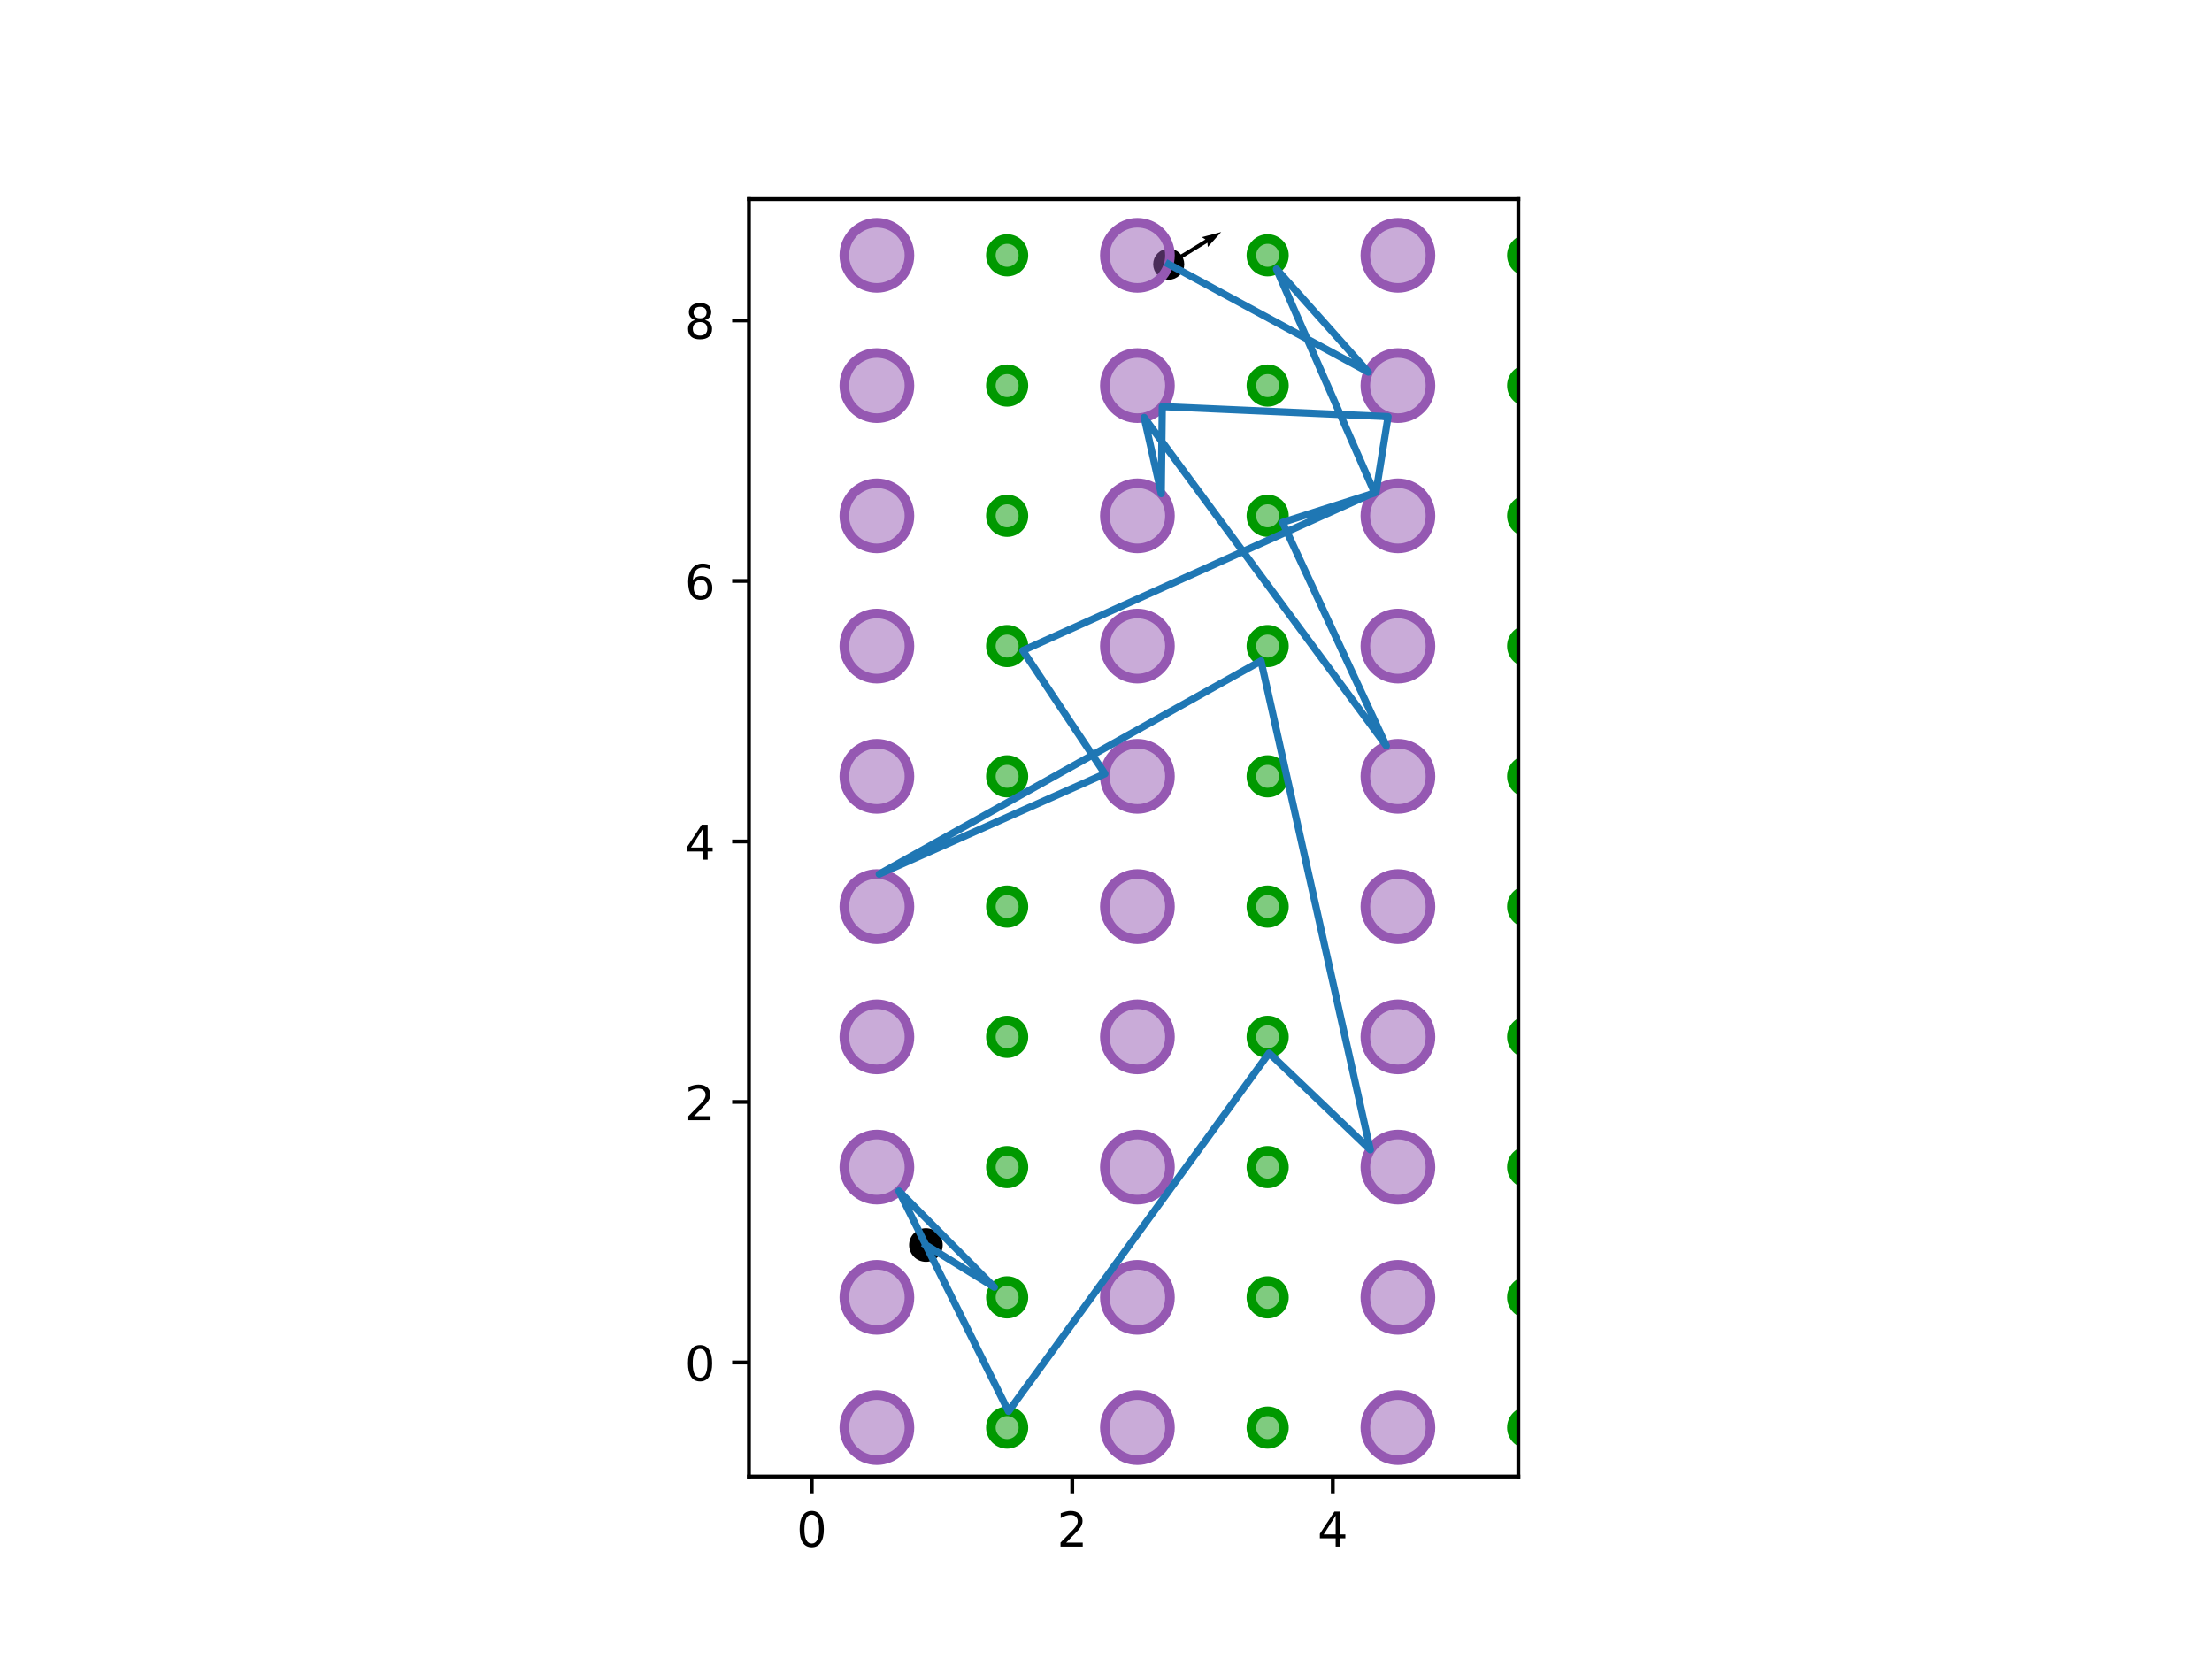 <?xml version="1.0" encoding="utf-8" standalone="no"?>
<!DOCTYPE svg PUBLIC "-//W3C//DTD SVG 1.1//EN"
  "http://www.w3.org/Graphics/SVG/1.1/DTD/svg11.dtd">
<!-- Created with matplotlib (http://matplotlib.org/) -->
<svg height="345.6pt" version="1.1" viewBox="0 0 460.8 345.6" width="460.8pt" xmlns="http://www.w3.org/2000/svg" xmlns:xlink="http://www.w3.org/1999/xlink">
 <defs>
  <style type="text/css">
*{stroke-linecap:butt;stroke-linejoin:round;}
  </style>
 </defs>
 <g id="figure_1">
  <g id="patch_1">
   <path d="M 0 345.6 
L 460.8 345.6 
L 460.8 0 
L 0 0 
z
" style="fill:#ffffff;"/>
  </g>
  <g id="axes_1">
   <g id="patch_2">
    <path d="M 156.022 307.584 
L 316.298 307.584 
L 316.298 41.472 
L 156.022 41.472 
z
" style="fill:#ffffff;"/>
   </g>
   <g id="PathCollection_1">
    <defs>
     <path d="M 0 3 
C 0.796 3 1.559 2.684 2.121 2.121 
C 2.684 1.559 3 0.796 3 0 
C 3 -0.796 2.684 -1.559 2.121 -2.121 
C 1.559 -2.684 0.796 -3 0 -3 
C -0.796 -3 -1.559 -2.684 -2.121 -2.121 
C -2.684 -1.559 -3 -0.796 -3 0 
C -3 0.796 -2.684 1.559 -2.121 2.121 
C -1.559 2.684 -0.796 3 0 3 
z
" id="m59cfe5298a" style="stroke:#000000;"/>
    </defs>
    <g clip-path="url(#pe91f6205e9)">
     <use style="stroke:#000000;" x="192.883" xlink:href="#m59cfe5298a" y="259.367"/>
    </g>
   </g>
   <g id="PathCollection_2">
    <defs>
     <path d="M 0 2.739 
C 0.726 2.739 1.423 2.45 1.936 1.936 
C 2.45 1.423 2.739 0.726 2.739 0 
C 2.739 -0.726 2.45 -1.423 1.936 -1.936 
C 1.423 -2.45 0.726 -2.739 0 -2.739 
C -0.726 -2.739 -1.423 -2.45 -1.936 -1.936 
C -2.45 -1.423 -2.739 -0.726 -2.739 0 
C -2.739 0.726 -2.45 1.423 -1.936 1.936 
C -1.423 2.45 -0.726 2.739 0 2.739 
z
" id="mf5076486b5" style="stroke:#000000;"/>
    </defs>
    <g clip-path="url(#pe91f6205e9)">
     <use style="stroke:#000000;" x="243.465" xlink:href="#mf5076486b5" y="55.039"/>
    </g>
   </g>
   <g id="Quiver_1">
    <path clip-path="url(#pe91f6205e9)" d="M 243.255 54.698 
L 251.112 49.881 
L 250.352 49.407 
L 254.396 48.337 
L 251.608 51.456 
L 251.531 50.564 
L 243.674 55.381 
L 243.255 54.698 
"/>
   </g>
   <g id="patch_3">
    <path clip-path="url(#pe91f6205e9)" d="M 182.67 304.18 
C 184.469 304.18 186.195 303.466 187.467 302.193 
C 188.739 300.921 189.454 299.196 189.454 297.397 
C 189.454 295.598 188.739 293.872 187.467 292.6 
C 186.195 291.328 184.469 290.613 182.67 290.613 
C 180.871 290.613 179.146 291.328 177.874 292.6 
C 176.601 293.872 175.887 295.598 175.887 297.397 
C 175.887 299.196 176.601 300.921 177.874 302.193 
C 179.146 303.466 180.871 304.18 182.67 304.18 
z
" style="fill:#9558b2;fill-opacity:0.5;stroke:#9558b2;stroke-linejoin:miter;stroke-width:2;"/>
   </g>
   <g id="patch_4">
    <path clip-path="url(#pe91f6205e9)" d="M 209.805 300.789 
C 210.704 300.789 211.567 300.431 212.203 299.795 
C 212.839 299.159 213.197 298.296 213.197 297.397 
C 213.197 296.497 212.839 295.634 212.203 294.998 
C 211.567 294.362 210.704 294.005 209.805 294.005 
C 208.905 294.005 208.042 294.362 207.406 294.998 
C 206.77 295.634 206.413 296.497 206.413 297.397 
C 206.413 298.296 206.77 299.159 207.406 299.795 
C 208.042 300.431 208.905 300.789 209.805 300.789 
z
" style="fill:#009900;fill-opacity:0.5;stroke:#009900;stroke-linejoin:miter;stroke-width:2;"/>
   </g>
   <g id="patch_5">
    <path clip-path="url(#pe91f6205e9)" d="M 182.67 277.046 
C 184.469 277.046 186.195 276.331 187.467 275.059 
C 188.739 273.787 189.454 272.061 189.454 270.262 
C 189.454 268.463 188.739 266.738 187.467 265.465 
C 186.195 264.193 184.469 263.479 182.67 263.479 
C 180.871 263.479 179.146 264.193 177.874 265.465 
C 176.601 266.738 175.887 268.463 175.887 270.262 
C 175.887 272.061 176.601 273.787 177.874 275.059 
C 179.146 276.331 180.871 277.046 182.67 277.046 
z
" style="fill:#9558b2;fill-opacity:0.5;stroke:#9558b2;stroke-linejoin:miter;stroke-width:2;"/>
   </g>
   <g id="patch_6">
    <path clip-path="url(#pe91f6205e9)" d="M 209.805 273.654 
C 210.704 273.654 211.567 273.297 212.203 272.661 
C 212.839 272.024 213.197 271.162 213.197 270.262 
C 213.197 269.363 212.839 268.5 212.203 267.864 
C 211.567 267.228 210.704 266.87 209.805 266.87 
C 208.905 266.87 208.042 267.228 207.406 267.864 
C 206.77 268.5 206.413 269.363 206.413 270.262 
C 206.413 271.162 206.77 272.024 207.406 272.661 
C 208.042 273.297 208.905 273.654 209.805 273.654 
z
" style="fill:#009900;fill-opacity:0.5;stroke:#009900;stroke-linejoin:miter;stroke-width:2;"/>
   </g>
   <g id="patch_7">
    <path clip-path="url(#pe91f6205e9)" d="M 182.67 249.911 
C 184.469 249.911 186.195 249.197 187.467 247.924 
C 188.739 246.652 189.454 244.927 189.454 243.128 
C 189.454 241.329 188.739 239.603 187.467 238.331 
C 186.195 237.059 184.469 236.344 182.67 236.344 
C 180.871 236.344 179.146 237.059 177.874 238.331 
C 176.601 239.603 175.887 241.329 175.887 243.128 
C 175.887 244.927 176.601 246.652 177.874 247.924 
C 179.146 249.197 180.871 249.911 182.67 249.911 
z
" style="fill:#9558b2;fill-opacity:0.5;stroke:#9558b2;stroke-linejoin:miter;stroke-width:2;"/>
   </g>
   <g id="patch_8">
    <path clip-path="url(#pe91f6205e9)" d="M 209.805 246.519 
C 210.704 246.519 211.567 246.162 212.203 245.526 
C 212.839 244.89 213.197 244.027 213.197 243.128 
C 213.197 242.228 212.839 241.365 212.203 240.729 
C 211.567 240.093 210.704 239.736 209.805 239.736 
C 208.905 239.736 208.042 240.093 207.406 240.729 
C 206.77 241.365 206.413 242.228 206.413 243.128 
C 206.413 244.027 206.77 244.89 207.406 245.526 
C 208.042 246.162 208.905 246.519 209.805 246.519 
z
" style="fill:#009900;fill-opacity:0.5;stroke:#009900;stroke-linejoin:miter;stroke-width:2;"/>
   </g>
   <g id="patch_9">
    <path clip-path="url(#pe91f6205e9)" d="M 182.67 222.777 
C 184.469 222.777 186.195 222.062 187.467 220.79 
C 188.739 219.518 189.454 217.792 189.454 215.993 
C 189.454 214.194 188.739 212.468 187.467 211.196 
C 186.195 209.924 184.469 209.209 182.67 209.209 
C 180.871 209.209 179.146 209.924 177.874 211.196 
C 176.601 212.468 175.887 214.194 175.887 215.993 
C 175.887 217.792 176.601 219.518 177.874 220.79 
C 179.146 222.062 180.871 222.777 182.67 222.777 
z
" style="fill:#9558b2;fill-opacity:0.5;stroke:#9558b2;stroke-linejoin:miter;stroke-width:2;"/>
   </g>
   <g id="patch_10">
    <path clip-path="url(#pe91f6205e9)" d="M 209.805 219.385 
C 210.704 219.385 211.567 219.028 212.203 218.392 
C 212.839 217.755 213.197 216.893 213.197 215.993 
C 213.197 215.094 212.839 214.231 212.203 213.595 
C 211.567 212.959 210.704 212.601 209.805 212.601 
C 208.905 212.601 208.042 212.959 207.406 213.595 
C 206.77 214.231 206.413 215.094 206.413 215.993 
C 206.413 216.893 206.77 217.755 207.406 218.392 
C 208.042 219.028 208.905 219.385 209.805 219.385 
z
" style="fill:#009900;fill-opacity:0.5;stroke:#009900;stroke-linejoin:miter;stroke-width:2;"/>
   </g>
   <g id="patch_11">
    <path clip-path="url(#pe91f6205e9)" d="M 182.67 195.642 
C 184.469 195.642 186.195 194.927 187.467 193.655 
C 188.739 192.383 189.454 190.658 189.454 188.859 
C 189.454 187.06 188.739 185.334 187.467 184.062 
C 186.195 182.79 184.469 182.075 182.67 182.075 
C 180.871 182.075 179.146 182.79 177.874 184.062 
C 176.601 185.334 175.887 187.06 175.887 188.859 
C 175.887 190.658 176.601 192.383 177.874 193.655 
C 179.146 194.927 180.871 195.642 182.67 195.642 
z
" style="fill:#9558b2;fill-opacity:0.5;stroke:#9558b2;stroke-linejoin:miter;stroke-width:2;"/>
   </g>
   <g id="patch_12">
    <path clip-path="url(#pe91f6205e9)" d="M 209.805 192.25 
C 210.704 192.25 211.567 191.893 212.203 191.257 
C 212.839 190.621 213.197 189.758 213.197 188.859 
C 213.197 187.959 212.839 187.096 212.203 186.46 
C 211.567 185.824 210.704 185.467 209.805 185.467 
C 208.905 185.467 208.042 185.824 207.406 186.46 
C 206.77 187.096 206.413 187.959 206.413 188.859 
C 206.413 189.758 206.77 190.621 207.406 191.257 
C 208.042 191.893 208.905 192.25 209.805 192.25 
z
" style="fill:#009900;fill-opacity:0.5;stroke:#009900;stroke-linejoin:miter;stroke-width:2;"/>
   </g>
   <g id="patch_13">
    <path clip-path="url(#pe91f6205e9)" d="M 182.67 168.508 
C 184.469 168.508 186.195 167.793 187.467 166.521 
C 188.739 165.249 189.454 163.523 189.454 161.724 
C 189.454 159.925 188.739 158.199 187.467 156.927 
C 186.195 155.655 184.469 154.94 182.67 154.94 
C 180.871 154.94 179.146 155.655 177.874 156.927 
C 176.601 158.199 175.887 159.925 175.887 161.724 
C 175.887 163.523 176.601 165.249 177.874 166.521 
C 179.146 167.793 180.871 168.508 182.67 168.508 
z
" style="fill:#9558b2;fill-opacity:0.5;stroke:#9558b2;stroke-linejoin:miter;stroke-width:2;"/>
   </g>
   <g id="patch_14">
    <path clip-path="url(#pe91f6205e9)" d="M 209.805 165.116 
C 210.704 165.116 211.567 164.759 212.203 164.122 
C 212.839 163.486 213.197 162.624 213.197 161.724 
C 213.197 160.825 212.839 159.962 212.203 159.326 
C 211.567 158.69 210.704 158.332 209.805 158.332 
C 208.905 158.332 208.042 158.69 207.406 159.326 
C 206.77 159.962 206.413 160.825 206.413 161.724 
C 206.413 162.624 206.77 163.486 207.406 164.122 
C 208.042 164.759 208.905 165.116 209.805 165.116 
z
" style="fill:#009900;fill-opacity:0.5;stroke:#009900;stroke-linejoin:miter;stroke-width:2;"/>
   </g>
   <g id="patch_15">
    <path clip-path="url(#pe91f6205e9)" d="M 182.67 141.373 
C 184.469 141.373 186.195 140.658 187.467 139.386 
C 188.739 138.114 189.454 136.389 189.454 134.59 
C 189.454 132.791 188.739 131.065 187.467 129.793 
C 186.195 128.521 184.469 127.806 182.67 127.806 
C 180.871 127.806 179.146 128.521 177.874 129.793 
C 176.601 131.065 175.887 132.791 175.887 134.59 
C 175.887 136.389 176.601 138.114 177.874 139.386 
C 179.146 140.658 180.871 141.373 182.67 141.373 
z
" style="fill:#9558b2;fill-opacity:0.5;stroke:#9558b2;stroke-linejoin:miter;stroke-width:2;"/>
   </g>
   <g id="patch_16">
    <path clip-path="url(#pe91f6205e9)" d="M 209.805 137.981 
C 210.704 137.981 211.567 137.624 212.203 136.988 
C 212.839 136.352 213.197 135.489 213.197 134.59 
C 213.197 133.69 212.839 132.827 212.203 132.191 
C 211.567 131.555 210.704 131.198 209.805 131.198 
C 208.905 131.198 208.042 131.555 207.406 132.191 
C 206.77 132.827 206.413 133.69 206.413 134.59 
C 206.413 135.489 206.77 136.352 207.406 136.988 
C 208.042 137.624 208.905 137.981 209.805 137.981 
z
" style="fill:#009900;fill-opacity:0.5;stroke:#009900;stroke-linejoin:miter;stroke-width:2;"/>
   </g>
   <g id="patch_17">
    <path clip-path="url(#pe91f6205e9)" d="M 182.67 114.239 
C 184.469 114.239 186.195 113.524 187.467 112.252 
C 188.739 110.98 189.454 109.254 189.454 107.455 
C 189.454 105.656 188.739 103.93 187.467 102.658 
C 186.195 101.386 184.469 100.671 182.67 100.671 
C 180.871 100.671 179.146 101.386 177.874 102.658 
C 176.601 103.93 175.887 105.656 175.887 107.455 
C 175.887 109.254 176.601 110.98 177.874 112.252 
C 179.146 113.524 180.871 114.239 182.67 114.239 
z
" style="fill:#9558b2;fill-opacity:0.5;stroke:#9558b2;stroke-linejoin:miter;stroke-width:2;"/>
   </g>
   <g id="patch_18">
    <path clip-path="url(#pe91f6205e9)" d="M 209.805 110.847 
C 210.704 110.847 211.567 110.489 212.203 109.853 
C 212.839 109.217 213.197 108.355 213.197 107.455 
C 213.197 106.556 212.839 105.693 212.203 105.057 
C 211.567 104.421 210.704 104.063 209.805 104.063 
C 208.905 104.063 208.042 104.421 207.406 105.057 
C 206.77 105.693 206.413 106.556 206.413 107.455 
C 206.413 108.355 206.77 109.217 207.406 109.853 
C 208.042 110.489 208.905 110.847 209.805 110.847 
z
" style="fill:#009900;fill-opacity:0.5;stroke:#009900;stroke-linejoin:miter;stroke-width:2;"/>
   </g>
   <g id="patch_19">
    <path clip-path="url(#pe91f6205e9)" d="M 182.67 87.104 
C 184.469 87.104 186.195 86.389 187.467 85.117 
C 188.739 83.845 189.454 82.12 189.454 80.321 
C 189.454 78.521 188.739 76.796 187.467 75.524 
C 186.195 74.252 184.469 73.537 182.67 73.537 
C 180.871 73.537 179.146 74.252 177.874 75.524 
C 176.601 76.796 175.887 78.521 175.887 80.321 
C 175.887 82.12 176.601 83.845 177.874 85.117 
C 179.146 86.389 180.871 87.104 182.67 87.104 
z
" style="fill:#9558b2;fill-opacity:0.5;stroke:#9558b2;stroke-linejoin:miter;stroke-width:2;"/>
   </g>
   <g id="patch_20">
    <path clip-path="url(#pe91f6205e9)" d="M 209.805 83.712 
C 210.704 83.712 211.567 83.355 212.203 82.719 
C 212.839 82.083 213.197 81.22 213.197 80.321 
C 213.197 79.421 212.839 78.558 212.203 77.922 
C 211.567 77.286 210.704 76.929 209.805 76.929 
C 208.905 76.929 208.042 77.286 207.406 77.922 
C 206.77 78.558 206.413 79.421 206.413 80.321 
C 206.413 81.22 206.77 82.083 207.406 82.719 
C 208.042 83.355 208.905 83.712 209.805 83.712 
z
" style="fill:#009900;fill-opacity:0.5;stroke:#009900;stroke-linejoin:miter;stroke-width:2;"/>
   </g>
   <g id="patch_21">
    <path clip-path="url(#pe91f6205e9)" d="M 182.67 59.97 
C 184.469 59.97 186.195 59.255 187.467 57.983 
C 188.739 56.711 189.454 54.985 189.454 53.186 
C 189.454 51.387 188.739 49.661 187.467 48.389 
C 186.195 47.117 184.469 46.402 182.67 46.402 
C 180.871 46.402 179.146 47.117 177.874 48.389 
C 176.601 49.661 175.887 51.387 175.887 53.186 
C 175.887 54.985 176.601 56.711 177.874 57.983 
C 179.146 59.255 180.871 59.97 182.67 59.97 
z
" style="fill:#9558b2;fill-opacity:0.5;stroke:#9558b2;stroke-linejoin:miter;stroke-width:2;"/>
   </g>
   <g id="patch_22">
    <path clip-path="url(#pe91f6205e9)" d="M 209.805 56.578 
C 210.704 56.578 211.567 56.22 212.203 55.584 
C 212.839 54.948 213.197 54.086 213.197 53.186 
C 213.197 52.286 212.839 51.424 212.203 50.788 
C 211.567 50.152 210.704 49.794 209.805 49.794 
C 208.905 49.794 208.042 50.152 207.406 50.788 
C 206.77 51.424 206.413 52.286 206.413 53.186 
C 206.413 54.086 206.77 54.948 207.406 55.584 
C 208.042 56.22 208.905 56.578 209.805 56.578 
z
" style="fill:#009900;fill-opacity:0.5;stroke:#009900;stroke-linejoin:miter;stroke-width:2;"/>
   </g>
   <g id="patch_23">
    <path clip-path="url(#pe91f6205e9)" d="M 236.939 304.18 
C 238.738 304.18 240.464 303.466 241.736 302.193 
C 243.008 300.921 243.723 299.196 243.723 297.397 
C 243.723 295.598 243.008 293.872 241.736 292.6 
C 240.464 291.328 238.738 290.613 236.939 290.613 
C 235.14 290.613 233.415 291.328 232.143 292.6 
C 230.87 293.872 230.156 295.598 230.156 297.397 
C 230.156 299.196 230.87 300.921 232.143 302.193 
C 233.415 303.466 235.14 304.18 236.939 304.18 
z
" style="fill:#9558b2;fill-opacity:0.5;stroke:#9558b2;stroke-linejoin:miter;stroke-width:2;"/>
   </g>
   <g id="patch_24">
    <path clip-path="url(#pe91f6205e9)" d="M 264.074 300.789 
C 264.973 300.789 265.836 300.431 266.472 299.795 
C 267.108 299.159 267.466 298.296 267.466 297.397 
C 267.466 296.497 267.108 295.634 266.472 294.998 
C 265.836 294.362 264.973 294.005 264.074 294.005 
C 263.174 294.005 262.312 294.362 261.675 294.998 
C 261.039 295.634 260.682 296.497 260.682 297.397 
C 260.682 298.296 261.039 299.159 261.675 299.795 
C 262.312 300.431 263.174 300.789 264.074 300.789 
z
" style="fill:#009900;fill-opacity:0.5;stroke:#009900;stroke-linejoin:miter;stroke-width:2;"/>
   </g>
   <g id="patch_25">
    <path clip-path="url(#pe91f6205e9)" d="M 236.939 277.046 
C 238.738 277.046 240.464 276.331 241.736 275.059 
C 243.008 273.787 243.723 272.061 243.723 270.262 
C 243.723 268.463 243.008 266.738 241.736 265.465 
C 240.464 264.193 238.738 263.479 236.939 263.479 
C 235.14 263.479 233.415 264.193 232.143 265.465 
C 230.87 266.738 230.156 268.463 230.156 270.262 
C 230.156 272.061 230.87 273.787 232.143 275.059 
C 233.415 276.331 235.14 277.046 236.939 277.046 
z
" style="fill:#9558b2;fill-opacity:0.5;stroke:#9558b2;stroke-linejoin:miter;stroke-width:2;"/>
   </g>
   <g id="patch_26">
    <path clip-path="url(#pe91f6205e9)" d="M 264.074 273.654 
C 264.973 273.654 265.836 273.297 266.472 272.661 
C 267.108 272.024 267.466 271.162 267.466 270.262 
C 267.466 269.363 267.108 268.5 266.472 267.864 
C 265.836 267.228 264.973 266.87 264.074 266.87 
C 263.174 266.87 262.312 267.228 261.675 267.864 
C 261.039 268.5 260.682 269.363 260.682 270.262 
C 260.682 271.162 261.039 272.024 261.675 272.661 
C 262.312 273.297 263.174 273.654 264.074 273.654 
z
" style="fill:#009900;fill-opacity:0.5;stroke:#009900;stroke-linejoin:miter;stroke-width:2;"/>
   </g>
   <g id="patch_27">
    <path clip-path="url(#pe91f6205e9)" d="M 236.939 249.911 
C 238.738 249.911 240.464 249.197 241.736 247.924 
C 243.008 246.652 243.723 244.927 243.723 243.128 
C 243.723 241.329 243.008 239.603 241.736 238.331 
C 240.464 237.059 238.738 236.344 236.939 236.344 
C 235.14 236.344 233.415 237.059 232.143 238.331 
C 230.87 239.603 230.156 241.329 230.156 243.128 
C 230.156 244.927 230.87 246.652 232.143 247.924 
C 233.415 249.197 235.14 249.911 236.939 249.911 
z
" style="fill:#9558b2;fill-opacity:0.5;stroke:#9558b2;stroke-linejoin:miter;stroke-width:2;"/>
   </g>
   <g id="patch_28">
    <path clip-path="url(#pe91f6205e9)" d="M 264.074 246.519 
C 264.973 246.519 265.836 246.162 266.472 245.526 
C 267.108 244.89 267.466 244.027 267.466 243.128 
C 267.466 242.228 267.108 241.365 266.472 240.729 
C 265.836 240.093 264.973 239.736 264.074 239.736 
C 263.174 239.736 262.312 240.093 261.675 240.729 
C 261.039 241.365 260.682 242.228 260.682 243.128 
C 260.682 244.027 261.039 244.89 261.675 245.526 
C 262.312 246.162 263.174 246.519 264.074 246.519 
z
" style="fill:#009900;fill-opacity:0.5;stroke:#009900;stroke-linejoin:miter;stroke-width:2;"/>
   </g>
   <g id="patch_29">
    <path clip-path="url(#pe91f6205e9)" d="M 236.939 222.777 
C 238.738 222.777 240.464 222.062 241.736 220.79 
C 243.008 219.518 243.723 217.792 243.723 215.993 
C 243.723 214.194 243.008 212.468 241.736 211.196 
C 240.464 209.924 238.738 209.209 236.939 209.209 
C 235.14 209.209 233.415 209.924 232.143 211.196 
C 230.87 212.468 230.156 214.194 230.156 215.993 
C 230.156 217.792 230.87 219.518 232.143 220.79 
C 233.415 222.062 235.14 222.777 236.939 222.777 
z
" style="fill:#9558b2;fill-opacity:0.5;stroke:#9558b2;stroke-linejoin:miter;stroke-width:2;"/>
   </g>
   <g id="patch_30">
    <path clip-path="url(#pe91f6205e9)" d="M 264.074 219.385 
C 264.973 219.385 265.836 219.028 266.472 218.392 
C 267.108 217.755 267.466 216.893 267.466 215.993 
C 267.466 215.094 267.108 214.231 266.472 213.595 
C 265.836 212.959 264.973 212.601 264.074 212.601 
C 263.174 212.601 262.312 212.959 261.675 213.595 
C 261.039 214.231 260.682 215.094 260.682 215.993 
C 260.682 216.893 261.039 217.755 261.675 218.392 
C 262.312 219.028 263.174 219.385 264.074 219.385 
z
" style="fill:#009900;fill-opacity:0.5;stroke:#009900;stroke-linejoin:miter;stroke-width:2;"/>
   </g>
   <g id="patch_31">
    <path clip-path="url(#pe91f6205e9)" d="M 236.939 195.642 
C 238.738 195.642 240.464 194.927 241.736 193.655 
C 243.008 192.383 243.723 190.658 243.723 188.859 
C 243.723 187.06 243.008 185.334 241.736 184.062 
C 240.464 182.79 238.738 182.075 236.939 182.075 
C 235.14 182.075 233.415 182.79 232.143 184.062 
C 230.87 185.334 230.156 187.06 230.156 188.859 
C 230.156 190.658 230.87 192.383 232.143 193.655 
C 233.415 194.927 235.14 195.642 236.939 195.642 
z
" style="fill:#9558b2;fill-opacity:0.5;stroke:#9558b2;stroke-linejoin:miter;stroke-width:2;"/>
   </g>
   <g id="patch_32">
    <path clip-path="url(#pe91f6205e9)" d="M 264.074 192.25 
C 264.973 192.25 265.836 191.893 266.472 191.257 
C 267.108 190.621 267.466 189.758 267.466 188.859 
C 267.466 187.959 267.108 187.096 266.472 186.46 
C 265.836 185.824 264.973 185.467 264.074 185.467 
C 263.174 185.467 262.312 185.824 261.675 186.46 
C 261.039 187.096 260.682 187.959 260.682 188.859 
C 260.682 189.758 261.039 190.621 261.675 191.257 
C 262.312 191.893 263.174 192.25 264.074 192.25 
z
" style="fill:#009900;fill-opacity:0.5;stroke:#009900;stroke-linejoin:miter;stroke-width:2;"/>
   </g>
   <g id="patch_33">
    <path clip-path="url(#pe91f6205e9)" d="M 236.939 168.508 
C 238.738 168.508 240.464 167.793 241.736 166.521 
C 243.008 165.249 243.723 163.523 243.723 161.724 
C 243.723 159.925 243.008 158.199 241.736 156.927 
C 240.464 155.655 238.738 154.94 236.939 154.94 
C 235.14 154.94 233.415 155.655 232.143 156.927 
C 230.87 158.199 230.156 159.925 230.156 161.724 
C 230.156 163.523 230.87 165.249 232.143 166.521 
C 233.415 167.793 235.14 168.508 236.939 168.508 
z
" style="fill:#9558b2;fill-opacity:0.5;stroke:#9558b2;stroke-linejoin:miter;stroke-width:2;"/>
   </g>
   <g id="patch_34">
    <path clip-path="url(#pe91f6205e9)" d="M 264.074 165.116 
C 264.973 165.116 265.836 164.759 266.472 164.122 
C 267.108 163.486 267.466 162.624 267.466 161.724 
C 267.466 160.825 267.108 159.962 266.472 159.326 
C 265.836 158.69 264.973 158.332 264.074 158.332 
C 263.174 158.332 262.312 158.69 261.675 159.326 
C 261.039 159.962 260.682 160.825 260.682 161.724 
C 260.682 162.624 261.039 163.486 261.675 164.122 
C 262.312 164.759 263.174 165.116 264.074 165.116 
z
" style="fill:#009900;fill-opacity:0.5;stroke:#009900;stroke-linejoin:miter;stroke-width:2;"/>
   </g>
   <g id="patch_35">
    <path clip-path="url(#pe91f6205e9)" d="M 236.939 141.373 
C 238.738 141.373 240.464 140.658 241.736 139.386 
C 243.008 138.114 243.723 136.389 243.723 134.59 
C 243.723 132.791 243.008 131.065 241.736 129.793 
C 240.464 128.521 238.738 127.806 236.939 127.806 
C 235.14 127.806 233.415 128.521 232.143 129.793 
C 230.87 131.065 230.156 132.791 230.156 134.59 
C 230.156 136.389 230.87 138.114 232.143 139.386 
C 233.415 140.658 235.14 141.373 236.939 141.373 
z
" style="fill:#9558b2;fill-opacity:0.5;stroke:#9558b2;stroke-linejoin:miter;stroke-width:2;"/>
   </g>
   <g id="patch_36">
    <path clip-path="url(#pe91f6205e9)" d="M 264.074 137.981 
C 264.973 137.981 265.836 137.624 266.472 136.988 
C 267.108 136.352 267.466 135.489 267.466 134.59 
C 267.466 133.69 267.108 132.827 266.472 132.191 
C 265.836 131.555 264.973 131.198 264.074 131.198 
C 263.174 131.198 262.312 131.555 261.675 132.191 
C 261.039 132.827 260.682 133.69 260.682 134.59 
C 260.682 135.489 261.039 136.352 261.675 136.988 
C 262.312 137.624 263.174 137.981 264.074 137.981 
z
" style="fill:#009900;fill-opacity:0.5;stroke:#009900;stroke-linejoin:miter;stroke-width:2;"/>
   </g>
   <g id="patch_37">
    <path clip-path="url(#pe91f6205e9)" d="M 236.939 114.239 
C 238.738 114.239 240.464 113.524 241.736 112.252 
C 243.008 110.98 243.723 109.254 243.723 107.455 
C 243.723 105.656 243.008 103.93 241.736 102.658 
C 240.464 101.386 238.738 100.671 236.939 100.671 
C 235.14 100.671 233.415 101.386 232.143 102.658 
C 230.87 103.93 230.156 105.656 230.156 107.455 
C 230.156 109.254 230.87 110.98 232.143 112.252 
C 233.415 113.524 235.14 114.239 236.939 114.239 
z
" style="fill:#9558b2;fill-opacity:0.5;stroke:#9558b2;stroke-linejoin:miter;stroke-width:2;"/>
   </g>
   <g id="patch_38">
    <path clip-path="url(#pe91f6205e9)" d="M 264.074 110.847 
C 264.973 110.847 265.836 110.489 266.472 109.853 
C 267.108 109.217 267.466 108.355 267.466 107.455 
C 267.466 106.556 267.108 105.693 266.472 105.057 
C 265.836 104.421 264.973 104.063 264.074 104.063 
C 263.174 104.063 262.312 104.421 261.675 105.057 
C 261.039 105.693 260.682 106.556 260.682 107.455 
C 260.682 108.355 261.039 109.217 261.675 109.853 
C 262.312 110.489 263.174 110.847 264.074 110.847 
z
" style="fill:#009900;fill-opacity:0.5;stroke:#009900;stroke-linejoin:miter;stroke-width:2;"/>
   </g>
   <g id="patch_39">
    <path clip-path="url(#pe91f6205e9)" d="M 236.939 87.104 
C 238.738 87.104 240.464 86.389 241.736 85.117 
C 243.008 83.845 243.723 82.12 243.723 80.321 
C 243.723 78.521 243.008 76.796 241.736 75.524 
C 240.464 74.252 238.738 73.537 236.939 73.537 
C 235.14 73.537 233.415 74.252 232.143 75.524 
C 230.87 76.796 230.156 78.521 230.156 80.321 
C 230.156 82.12 230.87 83.845 232.143 85.117 
C 233.415 86.389 235.14 87.104 236.939 87.104 
z
" style="fill:#9558b2;fill-opacity:0.5;stroke:#9558b2;stroke-linejoin:miter;stroke-width:2;"/>
   </g>
   <g id="patch_40">
    <path clip-path="url(#pe91f6205e9)" d="M 264.074 83.712 
C 264.973 83.712 265.836 83.355 266.472 82.719 
C 267.108 82.083 267.466 81.22 267.466 80.321 
C 267.466 79.421 267.108 78.558 266.472 77.922 
C 265.836 77.286 264.973 76.929 264.074 76.929 
C 263.174 76.929 262.312 77.286 261.675 77.922 
C 261.039 78.558 260.682 79.421 260.682 80.321 
C 260.682 81.22 261.039 82.083 261.675 82.719 
C 262.312 83.355 263.174 83.712 264.074 83.712 
z
" style="fill:#009900;fill-opacity:0.5;stroke:#009900;stroke-linejoin:miter;stroke-width:2;"/>
   </g>
   <g id="patch_41">
    <path clip-path="url(#pe91f6205e9)" d="M 236.939 59.97 
C 238.738 59.97 240.464 59.255 241.736 57.983 
C 243.008 56.711 243.723 54.985 243.723 53.186 
C 243.723 51.387 243.008 49.661 241.736 48.389 
C 240.464 47.117 238.738 46.402 236.939 46.402 
C 235.14 46.402 233.415 47.117 232.143 48.389 
C 230.87 49.661 230.156 51.387 230.156 53.186 
C 230.156 54.985 230.87 56.711 232.143 57.983 
C 233.415 59.255 235.14 59.97 236.939 59.97 
z
" style="fill:#9558b2;fill-opacity:0.5;stroke:#9558b2;stroke-linejoin:miter;stroke-width:2;"/>
   </g>
   <g id="patch_42">
    <path clip-path="url(#pe91f6205e9)" d="M 264.074 56.578 
C 264.973 56.578 265.836 56.22 266.472 55.584 
C 267.108 54.948 267.466 54.086 267.466 53.186 
C 267.466 52.286 267.108 51.424 266.472 50.788 
C 265.836 50.152 264.973 49.794 264.074 49.794 
C 263.174 49.794 262.312 50.152 261.675 50.788 
C 261.039 51.424 260.682 52.286 260.682 53.186 
C 260.682 54.086 261.039 54.948 261.675 55.584 
C 262.312 56.22 263.174 56.578 264.074 56.578 
z
" style="fill:#009900;fill-opacity:0.5;stroke:#009900;stroke-linejoin:miter;stroke-width:2;"/>
   </g>
   <g id="patch_43">
    <path clip-path="url(#pe91f6205e9)" d="M 291.208 304.18 
C 293.007 304.18 294.733 303.466 296.005 302.193 
C 297.277 300.921 297.992 299.196 297.992 297.397 
C 297.992 295.598 297.277 293.872 296.005 292.6 
C 294.733 291.328 293.007 290.613 291.208 290.613 
C 289.409 290.613 287.684 291.328 286.412 292.6 
C 285.139 293.872 284.425 295.598 284.425 297.397 
C 284.425 299.196 285.139 300.921 286.412 302.193 
C 287.684 303.466 289.409 304.18 291.208 304.18 
z
" style="fill:#9558b2;fill-opacity:0.5;stroke:#9558b2;stroke-linejoin:miter;stroke-width:2;"/>
   </g>
   <g id="patch_44">
    <path clip-path="url(#pe91f6205e9)" d="M 318.343 300.789 
C 319.242 300.789 320.105 300.431 320.741 299.795 
C 321.377 299.159 321.735 298.296 321.735 297.397 
C 321.735 296.497 321.377 295.634 320.741 294.998 
C 320.105 294.362 319.242 294.005 318.343 294.005 
C 317.443 294.005 316.581 294.362 315.944 294.998 
C 315.308 295.634 314.951 296.497 314.951 297.397 
C 314.951 298.296 315.308 299.159 315.944 299.795 
C 316.581 300.431 317.443 300.789 318.343 300.789 
z
" style="fill:#009900;fill-opacity:0.5;stroke:#009900;stroke-linejoin:miter;stroke-width:2;"/>
   </g>
   <g id="patch_45">
    <path clip-path="url(#pe91f6205e9)" d="M 291.208 277.046 
C 293.007 277.046 294.733 276.331 296.005 275.059 
C 297.277 273.787 297.992 272.061 297.992 270.262 
C 297.992 268.463 297.277 266.738 296.005 265.465 
C 294.733 264.193 293.007 263.479 291.208 263.479 
C 289.409 263.479 287.684 264.193 286.412 265.465 
C 285.139 266.738 284.425 268.463 284.425 270.262 
C 284.425 272.061 285.139 273.787 286.412 275.059 
C 287.684 276.331 289.409 277.046 291.208 277.046 
z
" style="fill:#9558b2;fill-opacity:0.5;stroke:#9558b2;stroke-linejoin:miter;stroke-width:2;"/>
   </g>
   <g id="patch_46">
    <path clip-path="url(#pe91f6205e9)" d="M 318.343 273.654 
C 319.242 273.654 320.105 273.297 320.741 272.661 
C 321.377 272.024 321.735 271.162 321.735 270.262 
C 321.735 269.363 321.377 268.5 320.741 267.864 
C 320.105 267.228 319.242 266.87 318.343 266.87 
C 317.443 266.87 316.581 267.228 315.944 267.864 
C 315.308 268.5 314.951 269.363 314.951 270.262 
C 314.951 271.162 315.308 272.024 315.944 272.661 
C 316.581 273.297 317.443 273.654 318.343 273.654 
z
" style="fill:#009900;fill-opacity:0.5;stroke:#009900;stroke-linejoin:miter;stroke-width:2;"/>
   </g>
   <g id="patch_47">
    <path clip-path="url(#pe91f6205e9)" d="M 291.208 249.911 
C 293.007 249.911 294.733 249.197 296.005 247.924 
C 297.277 246.652 297.992 244.927 297.992 243.128 
C 297.992 241.329 297.277 239.603 296.005 238.331 
C 294.733 237.059 293.007 236.344 291.208 236.344 
C 289.409 236.344 287.684 237.059 286.412 238.331 
C 285.139 239.603 284.425 241.329 284.425 243.128 
C 284.425 244.927 285.139 246.652 286.412 247.924 
C 287.684 249.197 289.409 249.911 291.208 249.911 
z
" style="fill:#9558b2;fill-opacity:0.5;stroke:#9558b2;stroke-linejoin:miter;stroke-width:2;"/>
   </g>
   <g id="patch_48">
    <path clip-path="url(#pe91f6205e9)" d="M 318.343 246.519 
C 319.242 246.519 320.105 246.162 320.741 245.526 
C 321.377 244.89 321.735 244.027 321.735 243.128 
C 321.735 242.228 321.377 241.365 320.741 240.729 
C 320.105 240.093 319.242 239.736 318.343 239.736 
C 317.443 239.736 316.581 240.093 315.944 240.729 
C 315.308 241.365 314.951 242.228 314.951 243.128 
C 314.951 244.027 315.308 244.89 315.944 245.526 
C 316.581 246.162 317.443 246.519 318.343 246.519 
z
" style="fill:#009900;fill-opacity:0.5;stroke:#009900;stroke-linejoin:miter;stroke-width:2;"/>
   </g>
   <g id="patch_49">
    <path clip-path="url(#pe91f6205e9)" d="M 291.208 222.777 
C 293.007 222.777 294.733 222.062 296.005 220.79 
C 297.277 219.518 297.992 217.792 297.992 215.993 
C 297.992 214.194 297.277 212.468 296.005 211.196 
C 294.733 209.924 293.007 209.209 291.208 209.209 
C 289.409 209.209 287.684 209.924 286.412 211.196 
C 285.139 212.468 284.425 214.194 284.425 215.993 
C 284.425 217.792 285.139 219.518 286.412 220.79 
C 287.684 222.062 289.409 222.777 291.208 222.777 
z
" style="fill:#9558b2;fill-opacity:0.5;stroke:#9558b2;stroke-linejoin:miter;stroke-width:2;"/>
   </g>
   <g id="patch_50">
    <path clip-path="url(#pe91f6205e9)" d="M 318.343 219.385 
C 319.242 219.385 320.105 219.028 320.741 218.392 
C 321.377 217.755 321.735 216.893 321.735 215.993 
C 321.735 215.094 321.377 214.231 320.741 213.595 
C 320.105 212.959 319.242 212.601 318.343 212.601 
C 317.443 212.601 316.581 212.959 315.944 213.595 
C 315.308 214.231 314.951 215.094 314.951 215.993 
C 314.951 216.893 315.308 217.755 315.944 218.392 
C 316.581 219.028 317.443 219.385 318.343 219.385 
z
" style="fill:#009900;fill-opacity:0.5;stroke:#009900;stroke-linejoin:miter;stroke-width:2;"/>
   </g>
   <g id="patch_51">
    <path clip-path="url(#pe91f6205e9)" d="M 291.208 195.642 
C 293.007 195.642 294.733 194.927 296.005 193.655 
C 297.277 192.383 297.992 190.658 297.992 188.859 
C 297.992 187.06 297.277 185.334 296.005 184.062 
C 294.733 182.79 293.007 182.075 291.208 182.075 
C 289.409 182.075 287.684 182.79 286.412 184.062 
C 285.139 185.334 284.425 187.06 284.425 188.859 
C 284.425 190.658 285.139 192.383 286.412 193.655 
C 287.684 194.927 289.409 195.642 291.208 195.642 
z
" style="fill:#9558b2;fill-opacity:0.5;stroke:#9558b2;stroke-linejoin:miter;stroke-width:2;"/>
   </g>
   <g id="patch_52">
    <path clip-path="url(#pe91f6205e9)" d="M 318.343 192.25 
C 319.242 192.25 320.105 191.893 320.741 191.257 
C 321.377 190.621 321.735 189.758 321.735 188.859 
C 321.735 187.959 321.377 187.096 320.741 186.46 
C 320.105 185.824 319.242 185.467 318.343 185.467 
C 317.443 185.467 316.581 185.824 315.944 186.46 
C 315.308 187.096 314.951 187.959 314.951 188.859 
C 314.951 189.758 315.308 190.621 315.944 191.257 
C 316.581 191.893 317.443 192.25 318.343 192.25 
z
" style="fill:#009900;fill-opacity:0.5;stroke:#009900;stroke-linejoin:miter;stroke-width:2;"/>
   </g>
   <g id="patch_53">
    <path clip-path="url(#pe91f6205e9)" d="M 291.208 168.508 
C 293.007 168.508 294.733 167.793 296.005 166.521 
C 297.277 165.249 297.992 163.523 297.992 161.724 
C 297.992 159.925 297.277 158.199 296.005 156.927 
C 294.733 155.655 293.007 154.94 291.208 154.94 
C 289.409 154.94 287.684 155.655 286.412 156.927 
C 285.139 158.199 284.425 159.925 284.425 161.724 
C 284.425 163.523 285.139 165.249 286.412 166.521 
C 287.684 167.793 289.409 168.508 291.208 168.508 
z
" style="fill:#9558b2;fill-opacity:0.5;stroke:#9558b2;stroke-linejoin:miter;stroke-width:2;"/>
   </g>
   <g id="patch_54">
    <path clip-path="url(#pe91f6205e9)" d="M 318.343 165.116 
C 319.242 165.116 320.105 164.759 320.741 164.122 
C 321.377 163.486 321.735 162.624 321.735 161.724 
C 321.735 160.825 321.377 159.962 320.741 159.326 
C 320.105 158.69 319.242 158.332 318.343 158.332 
C 317.443 158.332 316.581 158.69 315.944 159.326 
C 315.308 159.962 314.951 160.825 314.951 161.724 
C 314.951 162.624 315.308 163.486 315.944 164.122 
C 316.581 164.759 317.443 165.116 318.343 165.116 
z
" style="fill:#009900;fill-opacity:0.5;stroke:#009900;stroke-linejoin:miter;stroke-width:2;"/>
   </g>
   <g id="patch_55">
    <path clip-path="url(#pe91f6205e9)" d="M 291.208 141.373 
C 293.007 141.373 294.733 140.658 296.005 139.386 
C 297.277 138.114 297.992 136.389 297.992 134.59 
C 297.992 132.791 297.277 131.065 296.005 129.793 
C 294.733 128.521 293.007 127.806 291.208 127.806 
C 289.409 127.806 287.684 128.521 286.412 129.793 
C 285.139 131.065 284.425 132.791 284.425 134.59 
C 284.425 136.389 285.139 138.114 286.412 139.386 
C 287.684 140.658 289.409 141.373 291.208 141.373 
z
" style="fill:#9558b2;fill-opacity:0.5;stroke:#9558b2;stroke-linejoin:miter;stroke-width:2;"/>
   </g>
   <g id="patch_56">
    <path clip-path="url(#pe91f6205e9)" d="M 318.343 137.981 
C 319.242 137.981 320.105 137.624 320.741 136.988 
C 321.377 136.352 321.735 135.489 321.735 134.59 
C 321.735 133.69 321.377 132.827 320.741 132.191 
C 320.105 131.555 319.242 131.198 318.343 131.198 
C 317.443 131.198 316.581 131.555 315.944 132.191 
C 315.308 132.827 314.951 133.69 314.951 134.59 
C 314.951 135.489 315.308 136.352 315.944 136.988 
C 316.581 137.624 317.443 137.981 318.343 137.981 
z
" style="fill:#009900;fill-opacity:0.5;stroke:#009900;stroke-linejoin:miter;stroke-width:2;"/>
   </g>
   <g id="patch_57">
    <path clip-path="url(#pe91f6205e9)" d="M 291.208 114.239 
C 293.007 114.239 294.733 113.524 296.005 112.252 
C 297.277 110.98 297.992 109.254 297.992 107.455 
C 297.992 105.656 297.277 103.93 296.005 102.658 
C 294.733 101.386 293.007 100.671 291.208 100.671 
C 289.409 100.671 287.684 101.386 286.412 102.658 
C 285.139 103.93 284.425 105.656 284.425 107.455 
C 284.425 109.254 285.139 110.98 286.412 112.252 
C 287.684 113.524 289.409 114.239 291.208 114.239 
z
" style="fill:#9558b2;fill-opacity:0.5;stroke:#9558b2;stroke-linejoin:miter;stroke-width:2;"/>
   </g>
   <g id="patch_58">
    <path clip-path="url(#pe91f6205e9)" d="M 318.343 110.847 
C 319.242 110.847 320.105 110.489 320.741 109.853 
C 321.377 109.217 321.735 108.355 321.735 107.455 
C 321.735 106.556 321.377 105.693 320.741 105.057 
C 320.105 104.421 319.242 104.063 318.343 104.063 
C 317.443 104.063 316.581 104.421 315.944 105.057 
C 315.308 105.693 314.951 106.556 314.951 107.455 
C 314.951 108.355 315.308 109.217 315.944 109.853 
C 316.581 110.489 317.443 110.847 318.343 110.847 
z
" style="fill:#009900;fill-opacity:0.5;stroke:#009900;stroke-linejoin:miter;stroke-width:2;"/>
   </g>
   <g id="patch_59">
    <path clip-path="url(#pe91f6205e9)" d="M 291.208 87.104 
C 293.007 87.104 294.733 86.389 296.005 85.117 
C 297.277 83.845 297.992 82.12 297.992 80.321 
C 297.992 78.521 297.277 76.796 296.005 75.524 
C 294.733 74.252 293.007 73.537 291.208 73.537 
C 289.409 73.537 287.684 74.252 286.412 75.524 
C 285.139 76.796 284.425 78.521 284.425 80.321 
C 284.425 82.12 285.139 83.845 286.412 85.117 
C 287.684 86.389 289.409 87.104 291.208 87.104 
z
" style="fill:#9558b2;fill-opacity:0.5;stroke:#9558b2;stroke-linejoin:miter;stroke-width:2;"/>
   </g>
   <g id="patch_60">
    <path clip-path="url(#pe91f6205e9)" d="M 318.343 83.712 
C 319.242 83.712 320.105 83.355 320.741 82.719 
C 321.377 82.083 321.735 81.22 321.735 80.321 
C 321.735 79.421 321.377 78.558 320.741 77.922 
C 320.105 77.286 319.242 76.929 318.343 76.929 
C 317.443 76.929 316.581 77.286 315.944 77.922 
C 315.308 78.558 314.951 79.421 314.951 80.321 
C 314.951 81.22 315.308 82.083 315.944 82.719 
C 316.581 83.355 317.443 83.712 318.343 83.712 
z
" style="fill:#009900;fill-opacity:0.5;stroke:#009900;stroke-linejoin:miter;stroke-width:2;"/>
   </g>
   <g id="patch_61">
    <path clip-path="url(#pe91f6205e9)" d="M 291.208 59.97 
C 293.007 59.97 294.733 59.255 296.005 57.983 
C 297.277 56.711 297.992 54.985 297.992 53.186 
C 297.992 51.387 297.277 49.661 296.005 48.389 
C 294.733 47.117 293.007 46.402 291.208 46.402 
C 289.409 46.402 287.684 47.117 286.412 48.389 
C 285.139 49.661 284.425 51.387 284.425 53.186 
C 284.425 54.985 285.139 56.711 286.412 57.983 
C 287.684 59.255 289.409 59.97 291.208 59.97 
z
" style="fill:#9558b2;fill-opacity:0.5;stroke:#9558b2;stroke-linejoin:miter;stroke-width:2;"/>
   </g>
   <g id="patch_62">
    <path clip-path="url(#pe91f6205e9)" d="M 318.343 56.578 
C 319.242 56.578 320.105 56.22 320.741 55.584 
C 321.377 54.948 321.735 54.086 321.735 53.186 
C 321.735 52.286 321.377 51.424 320.741 50.788 
C 320.105 50.152 319.242 49.794 318.343 49.794 
C 317.443 49.794 316.581 50.152 315.944 50.788 
C 315.308 51.424 314.951 52.286 314.951 53.186 
C 314.951 54.086 315.308 54.948 315.944 55.584 
C 316.581 56.22 317.443 56.578 318.343 56.578 
z
" style="fill:#009900;fill-opacity:0.5;stroke:#009900;stroke-linejoin:miter;stroke-width:2;"/>
   </g>
   <g id="matplotlib.axis_1">
    <g id="xtick_1">
     <g id="line2d_1">
      <defs>
       <path d="M 0 0 
L 0 3.5 
" id="m8e7de3bf16" style="stroke:#000000;stroke-width:0.8;"/>
      </defs>
      <g>
       <use style="stroke:#000000;stroke-width:0.8;" x="169.103" xlink:href="#m8e7de3bf16" y="307.584"/>
      </g>
     </g>
     <g id="text_1">
      <!-- 0 -->
      <defs>
       <path d="M 31.781 66.406 
Q 24.172 66.406 20.328 58.906 
Q 16.5 51.422 16.5 36.375 
Q 16.5 21.391 20.328 13.891 
Q 24.172 6.391 31.781 6.391 
Q 39.453 6.391 43.281 13.891 
Q 47.125 21.391 47.125 36.375 
Q 47.125 51.422 43.281 58.906 
Q 39.453 66.406 31.781 66.406 
z
M 31.781 74.219 
Q 44.047 74.219 50.516 64.516 
Q 56.984 54.828 56.984 36.375 
Q 56.984 17.969 50.516 8.266 
Q 44.047 -1.422 31.781 -1.422 
Q 19.531 -1.422 13.062 8.266 
Q 6.594 17.969 6.594 36.375 
Q 6.594 54.828 13.062 64.516 
Q 19.531 74.219 31.781 74.219 
z
" id="DejaVuSans-30"/>
      </defs>
      <g transform="translate(165.922 322.182)scale(0.1 -0.1)">
       <use xlink:href="#DejaVuSans-30"/>
      </g>
     </g>
    </g>
    <g id="xtick_2">
     <g id="line2d_2">
      <g>
       <use style="stroke:#000000;stroke-width:0.8;" x="223.372" xlink:href="#m8e7de3bf16" y="307.584"/>
      </g>
     </g>
     <g id="text_2">
      <!-- 2 -->
      <defs>
       <path d="M 19.188 8.297 
L 53.609 8.297 
L 53.609 0 
L 7.328 0 
L 7.328 8.297 
Q 12.938 14.109 22.625 23.891 
Q 32.328 33.688 34.812 36.531 
Q 39.547 41.844 41.422 45.531 
Q 43.312 49.219 43.312 52.781 
Q 43.312 58.594 39.234 62.25 
Q 35.156 65.922 28.609 65.922 
Q 23.969 65.922 18.812 64.312 
Q 13.672 62.703 7.812 59.422 
L 7.812 69.391 
Q 13.766 71.781 18.938 73 
Q 24.125 74.219 28.422 74.219 
Q 39.75 74.219 46.484 68.547 
Q 53.219 62.891 53.219 53.422 
Q 53.219 48.922 51.531 44.891 
Q 49.859 40.875 45.406 35.406 
Q 44.188 33.984 37.641 27.219 
Q 31.109 20.453 19.188 8.297 
z
" id="DejaVuSans-32"/>
      </defs>
      <g transform="translate(220.191 322.182)scale(0.1 -0.1)">
       <use xlink:href="#DejaVuSans-32"/>
      </g>
     </g>
    </g>
    <g id="xtick_3">
     <g id="line2d_3">
      <g>
       <use style="stroke:#000000;stroke-width:0.8;" x="277.641" xlink:href="#m8e7de3bf16" y="307.584"/>
      </g>
     </g>
     <g id="text_3">
      <!-- 4 -->
      <defs>
       <path d="M 37.797 64.312 
L 12.891 25.391 
L 37.797 25.391 
z
M 35.203 72.906 
L 47.609 72.906 
L 47.609 25.391 
L 58.016 25.391 
L 58.016 17.188 
L 47.609 17.188 
L 47.609 0 
L 37.797 0 
L 37.797 17.188 
L 4.891 17.188 
L 4.891 26.703 
z
" id="DejaVuSans-34"/>
      </defs>
      <g transform="translate(274.46 322.182)scale(0.1 -0.1)">
       <use xlink:href="#DejaVuSans-34"/>
      </g>
     </g>
    </g>
   </g>
   <g id="matplotlib.axis_2">
    <g id="ytick_1">
     <g id="line2d_4">
      <defs>
       <path d="M 0 0 
L -3.5 0 
" id="md7d6212c17" style="stroke:#000000;stroke-width:0.8;"/>
      </defs>
      <g>
       <use style="stroke:#000000;stroke-width:0.8;" x="156.022" xlink:href="#md7d6212c17" y="283.829"/>
      </g>
     </g>
     <g id="text_4">
      <!-- 0 -->
      <g transform="translate(142.66 287.629)scale(0.1 -0.1)">
       <use xlink:href="#DejaVuSans-30"/>
      </g>
     </g>
    </g>
    <g id="ytick_2">
     <g id="line2d_5">
      <g>
       <use style="stroke:#000000;stroke-width:0.8;" x="156.022" xlink:href="#md7d6212c17" y="229.56"/>
      </g>
     </g>
     <g id="text_5">
      <!-- 2 -->
      <g transform="translate(142.66 233.36)scale(0.1 -0.1)">
       <use xlink:href="#DejaVuSans-32"/>
      </g>
     </g>
    </g>
    <g id="ytick_3">
     <g id="line2d_6">
      <g>
       <use style="stroke:#000000;stroke-width:0.8;" x="156.022" xlink:href="#md7d6212c17" y="175.291"/>
      </g>
     </g>
     <g id="text_6">
      <!-- 4 -->
      <g transform="translate(142.66 179.091)scale(0.1 -0.1)">
       <use xlink:href="#DejaVuSans-34"/>
      </g>
     </g>
    </g>
    <g id="ytick_4">
     <g id="line2d_7">
      <g>
       <use style="stroke:#000000;stroke-width:0.8;" x="156.022" xlink:href="#md7d6212c17" y="121.022"/>
      </g>
     </g>
     <g id="text_7">
      <!-- 6 -->
      <defs>
       <path d="M 33.016 40.375 
Q 26.375 40.375 22.484 35.828 
Q 18.609 31.297 18.609 23.391 
Q 18.609 15.531 22.484 10.953 
Q 26.375 6.391 33.016 6.391 
Q 39.656 6.391 43.531 10.953 
Q 47.406 15.531 47.406 23.391 
Q 47.406 31.297 43.531 35.828 
Q 39.656 40.375 33.016 40.375 
z
M 52.594 71.297 
L 52.594 62.312 
Q 48.875 64.062 45.094 64.984 
Q 41.312 65.922 37.594 65.922 
Q 27.828 65.922 22.672 59.328 
Q 17.531 52.734 16.797 39.406 
Q 19.672 43.656 24.016 45.922 
Q 28.375 48.188 33.594 48.188 
Q 44.578 48.188 50.953 41.516 
Q 57.328 34.859 57.328 23.391 
Q 57.328 12.156 50.688 5.359 
Q 44.047 -1.422 33.016 -1.422 
Q 20.359 -1.422 13.672 8.266 
Q 6.984 17.969 6.984 36.375 
Q 6.984 53.656 15.188 63.938 
Q 23.391 74.219 37.203 74.219 
Q 40.922 74.219 44.703 73.484 
Q 48.484 72.75 52.594 71.297 
z
" id="DejaVuSans-36"/>
      </defs>
      <g transform="translate(142.66 124.822)scale(0.1 -0.1)">
       <use xlink:href="#DejaVuSans-36"/>
      </g>
     </g>
    </g>
    <g id="ytick_5">
     <g id="line2d_8">
      <g>
       <use style="stroke:#000000;stroke-width:0.8;" x="156.022" xlink:href="#md7d6212c17" y="66.753"/>
      </g>
     </g>
     <g id="text_8">
      <!-- 8 -->
      <defs>
       <path d="M 31.781 34.625 
Q 24.75 34.625 20.719 30.859 
Q 16.703 27.094 16.703 20.516 
Q 16.703 13.922 20.719 10.156 
Q 24.75 6.391 31.781 6.391 
Q 38.812 6.391 42.859 10.172 
Q 46.922 13.969 46.922 20.516 
Q 46.922 27.094 42.891 30.859 
Q 38.875 34.625 31.781 34.625 
z
M 21.922 38.812 
Q 15.578 40.375 12.031 44.719 
Q 8.5 49.078 8.5 55.328 
Q 8.5 64.062 14.719 69.141 
Q 20.953 74.219 31.781 74.219 
Q 42.672 74.219 48.875 69.141 
Q 55.078 64.062 55.078 55.328 
Q 55.078 49.078 51.531 44.719 
Q 48 40.375 41.703 38.812 
Q 48.828 37.156 52.797 32.312 
Q 56.781 27.484 56.781 20.516 
Q 56.781 9.906 50.312 4.234 
Q 43.844 -1.422 31.781 -1.422 
Q 19.734 -1.422 13.25 4.234 
Q 6.781 9.906 6.781 20.516 
Q 6.781 27.484 10.781 32.312 
Q 14.797 37.156 21.922 38.812 
z
M 18.312 54.391 
Q 18.312 48.734 21.844 45.562 
Q 25.391 42.391 31.781 42.391 
Q 38.141 42.391 41.719 45.562 
Q 45.312 48.734 45.312 54.391 
Q 45.312 60.062 41.719 63.234 
Q 38.141 66.406 31.781 66.406 
Q 25.391 66.406 21.844 63.234 
Q 18.312 60.062 18.312 54.391 
z
" id="DejaVuSans-38"/>
      </defs>
      <g transform="translate(142.66 70.552)scale(0.1 -0.1)">
       <use xlink:href="#DejaVuSans-38"/>
      </g>
     </g>
    </g>
   </g>
   <g id="line2d_9">
    <path clip-path="url(#pe91f6205e9)" d="M 192.883 259.367 
L 207.148 268.154 
L 187.264 248.119 
L 210.088 294.017 
L 264.377 219.371 
L 285.462 239.522 
L 262.688 137.686 
L 183.157 182.092 
L 230.176 161.194 
L 213.064 135.527 
L 286.667 102.415 
L 289.163 86.789 
L 242.123 84.696 
L 241.908 102.836 
L 238.346 86.957 
L 288.802 155.381 
L 267.179 108.819 
L 286.367 102.703 
L 265.906 56.04 
L 285.038 77.502 
L 243.465 55.039 
" style="fill:none;stroke:#1f77b4;stroke-linecap:square;stroke-width:1.5;"/>
   </g>
   <g id="patch_63">
    <path d="M 156.022 307.584 
L 156.022 41.472 
" style="fill:none;stroke:#000000;stroke-linecap:square;stroke-linejoin:miter;stroke-width:0.8;"/>
   </g>
   <g id="patch_64">
    <path d="M 316.298 307.584 
L 316.298 41.472 
" style="fill:none;stroke:#000000;stroke-linecap:square;stroke-linejoin:miter;stroke-width:0.8;"/>
   </g>
   <g id="patch_65">
    <path d="M 156.022 307.584 
L 316.298 307.584 
" style="fill:none;stroke:#000000;stroke-linecap:square;stroke-linejoin:miter;stroke-width:0.8;"/>
   </g>
   <g id="patch_66">
    <path d="M 156.022 41.472 
L 316.298 41.472 
" style="fill:none;stroke:#000000;stroke-linecap:square;stroke-linejoin:miter;stroke-width:0.8;"/>
   </g>
  </g>
 </g>
 <defs>
  <clipPath id="pe91f6205e9">
   <rect height="266.112" width="160.276" x="156.022" y="41.472"/>
  </clipPath>
 </defs>
</svg>
